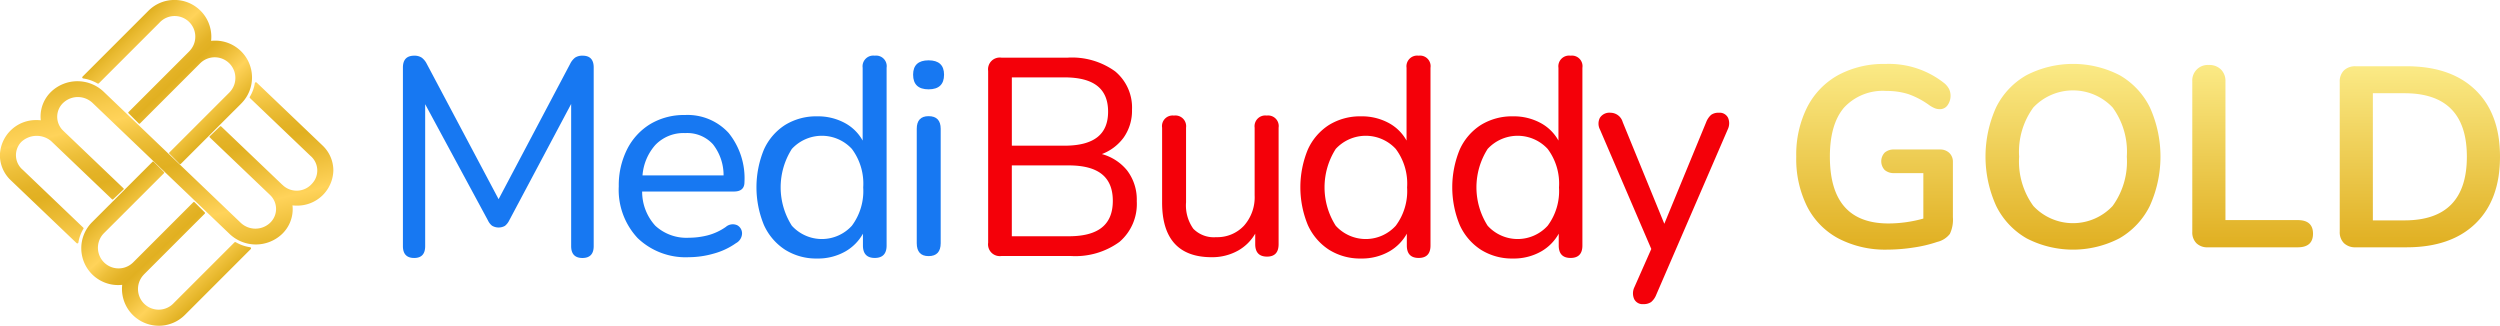 <svg id="Group_183074" data-name="Group 183074" xmlns="http://www.w3.org/2000/svg" xmlns:xlink="http://www.w3.org/1999/xlink" width="307" height="40" viewBox="0 0 307 40">
  <defs>
    <style>
      .cls-1 {
        fill: #1778f2;
      }

      .cls-2 {
        fill: #f40009;
      }

      .cls-3 {
        fill: url(#linear-gradient);
      }

      .cls-4 {
        fill: url(#linear-gradient-2);
      }

      .cls-5 {
        fill: url(#linear-gradient-3);
      }

      .cls-6 {
        fill: url(#linear-gradient-4);
      }
    </style>
    <linearGradient id="linear-gradient" x1="0.73" y1="0.811" x2="0.183" y2="0.246" gradientUnits="objectBoundingBox">
      <stop offset="0" stop-color="#e1b122"/>
      <stop offset="0.221" stop-color="#ffd35a"/>
      <stop offset="0.381" stop-color="#ebbb34"/>
      <stop offset="0.482" stop-color="#e1b021"/>
      <stop offset="0.544" stop-color="#e4b327"/>
      <stop offset="0.631" stop-color="#edbf39"/>
      <stop offset="0.732" stop-color="#fdd156"/>
      <stop offset="0.741" stop-color="#ffd35a"/>
      <stop offset="0.814" stop-color="#f9cc4e"/>
      <stop offset="0.943" stop-color="#e9ba31"/>
      <stop offset="1" stop-color="#e1b122"/>
    </linearGradient>
    <linearGradient id="linear-gradient-2" x1="0.817" y1="0.754" x2="0.27" y2="0.189" xlink:href="#linear-gradient"/>
    <linearGradient id="linear-gradient-3" x1="0.785" y1="1.056" x2="0.215" y2="-0.056" xlink:href="#linear-gradient"/>
    <linearGradient id="linear-gradient-4" x1="0.5" x2="0.5" y2="1" gradientUnits="objectBoundingBox">
      <stop offset="0" stop-color="#fbea86"/>
      <stop offset="1" stop-color="#e0af21"/>
    </linearGradient>
  </defs>
  <g id="Group_107155" data-name="Group 107155" transform="translate(0 0)">
    <g id="Group_104661" data-name="Group 104661" transform="translate(0 0)">
      <g id="Group_104658" data-name="Group 104658">
        <path id="Path_1" data-name="Path 1" class="cls-1" d="M598.188,441.284a1.6,1.6,0,0,0-.939.238,2.216,2.216,0,0,0-.607.765l-8.786,16.618-8.82-16.618a2.12,2.12,0,0,0-.626-.766,1.613,1.613,0,0,0-.92-.237c-.919,0-1.384.489-1.384,1.453v21.934c0,.964.466,1.453,1.384,1.453.9,0,1.349-.489,1.349-1.453V447.24l7.71,14.275a1.787,1.787,0,0,0,.5.646,1.585,1.585,0,0,0,1.588.018,1.962,1.962,0,0,0,.521-.662l7.608-14.306v17.461c0,.964.466,1.453,1.384,1.453s1.384-.489,1.384-1.453V442.737C599.538,441.773,599.084,441.284,598.188,441.284Z" transform="translate(-526.628 -434.445)"/>
        <path id="Path_2" data-name="Path 2" class="cls-1" d="M762.623,497.562a8.86,8.86,0,0,0-1.942-6.043,6.832,6.832,0,0,0-5.38-2.206,8.062,8.062,0,0,0-4.212,1.092,7.651,7.651,0,0,0-2.862,3.087,9.813,9.813,0,0,0-1.039,4.585,8.661,8.661,0,0,0,2.323,6.355,8.517,8.517,0,0,0,6.3,2.341,11.188,11.188,0,0,0,3.06-.449,8.62,8.62,0,0,0,2.717-1.28,1.388,1.388,0,0,0,.739-1.184,1.135,1.135,0,0,0-.589-1.011,1.311,1.311,0,0,0-1.407.209,6.925,6.925,0,0,1-2.24,1.035,9.409,9.409,0,0,1-2.28.29,5.644,5.644,0,0,1-4.132-1.47,6.19,6.19,0,0,1-1.62-4.206h11.278C762.192,498.706,762.623,498.321,762.623,497.562Zm-12.52-.835a6.366,6.366,0,0,1,1.583-3.745,4.8,4.8,0,0,1,3.683-1.45,4.261,4.261,0,0,1,3.389,1.38,6.148,6.148,0,0,1,1.3,3.816Z" transform="translate(-671.203 -475.189)"/>
        <path id="Path_3" data-name="Path 3" class="cls-1" d="M870.834,441.284a1.318,1.318,0,0,0-1.487,1.487v8.939a5.445,5.445,0,0,0-2.095-2.108,6.914,6.914,0,0,0-3.49-.869,7.275,7.275,0,0,0-3.938,1.059,6.983,6.983,0,0,0-2.6,3.02,12.163,12.163,0,0,0,0,9.267,7.085,7.085,0,0,0,2.6,3.037,7.182,7.182,0,0,0,3.939,1.077,6.8,6.8,0,0,0,3.49-.886,5.7,5.7,0,0,0,2.129-2.164V464.6c0,1.01.489,1.522,1.453,1.522s1.453-.512,1.453-1.522V442.771A1.3,1.3,0,0,0,870.834,441.284Zm-1.419,16.179a7.121,7.121,0,0,1-1.388,4.7,4.977,4.977,0,0,1-7.378,0,8.779,8.779,0,0,1,0-9.423,5.012,5.012,0,0,1,7.379,0A7.112,7.112,0,0,1,869.415,457.463Z" transform="translate(-763.413 -434.447)"/>
        <path id="Path_4" data-name="Path 4" class="cls-1" d="M982.365,447.055c1.26,0,1.9-.6,1.9-1.8,0-1.169-.639-1.762-1.9-1.762s-1.9.593-1.9,1.762C980.466,446.45,981.1,447.055,982.365,447.055Z" transform="translate(-868.335 -436.085)"/>
        <path id="Path_5" data-name="Path 5" class="cls-1" d="M984.795,490.2c-.964,0-1.453.523-1.453,1.556v14.039c0,1.055.489,1.59,1.453,1.59.987,0,1.487-.535,1.487-1.59V491.754C986.282,490.721,985.782,490.2,984.795,490.2Z" transform="translate(-870.765 -475.935)"/>
        <path id="Path_6" data-name="Path 6" class="cls-2" d="M1053.938,454.676a5.913,5.913,0,0,0,2.657-2,5.7,5.7,0,0,0,1.045-3.445,5.767,5.767,0,0,0-2.072-4.713,9.045,9.045,0,0,0-5.834-1.683H1041.6a1.44,1.44,0,0,0-1.625,1.624v21.111a1.44,1.44,0,0,0,1.625,1.624h8.547a9.2,9.2,0,0,0,5.955-1.734,6.126,6.126,0,0,0,2.123-5,5.894,5.894,0,0,0-1.2-3.791A6.035,6.035,0,0,0,1053.938,454.676Zm1.346,5.744c0,2.926-1.77,4.349-5.412,4.349h-6.991v-8.7h6.991C1053.514,456.071,1055.284,457.494,1055.284,460.42Zm-12.4-6.773v-8.388h6.442c3.619,0,5.378,1.378,5.378,4.211,0,2.81-1.759,4.177-5.378,4.177Z" transform="translate(-918.63 -435.756)"/>
        <path id="Path_7" data-name="Path 7" class="cls-2" d="M1190.71,489.755a1.318,1.318,0,0,0-1.487,1.487v8.307a5.258,5.258,0,0,1-1.317,3.738,4.485,4.485,0,0,1-3.409,1.4,3.512,3.512,0,0,1-2.806-1.036,4.941,4.941,0,0,1-.891-3.243v-9.165a1.318,1.318,0,0,0-1.487-1.487,1.3,1.3,0,0,0-1.453,1.487v9.2c0,4.449,2.048,6.705,6.087,6.705a6.506,6.506,0,0,0,3.248-.817,5.608,5.608,0,0,0,2.1-2.078v1.3c0,1.01.489,1.522,1.452,1.522.941,0,1.419-.512,1.419-1.522V491.242A1.3,1.3,0,0,0,1190.71,489.755Z" transform="translate(-1035.153 -475.563)"/>
        <path id="Path_8" data-name="Path 8" class="cls-2" d="M1301.946,441.284a1.318,1.318,0,0,0-1.487,1.487v8.939a5.451,5.451,0,0,0-2.094-2.108,6.915,6.915,0,0,0-3.49-.869,7.276,7.276,0,0,0-3.938,1.059,6.983,6.983,0,0,0-2.6,3.02,12.163,12.163,0,0,0,0,9.267,7.087,7.087,0,0,0,2.6,3.037,7.184,7.184,0,0,0,3.939,1.077,6.8,6.8,0,0,0,3.49-.886,5.7,5.7,0,0,0,2.128-2.164V464.6c0,1.01.489,1.522,1.453,1.522s1.453-.512,1.453-1.522V442.771A1.3,1.3,0,0,0,1301.946,441.284Zm-1.419,16.179a7.119,7.119,0,0,1-1.389,4.7,4.976,4.976,0,0,1-7.378,0,8.78,8.78,0,0,1,0-9.423,5.012,5.012,0,0,1,7.379,0A7.11,7.11,0,0,1,1300.527,457.463Z" transform="translate(-1127.735 -434.447)"/>
        <path id="Path_9" data-name="Path 9" class="cls-2" d="M1422.344,441.284a1.318,1.318,0,0,0-1.487,1.487v8.939a5.444,5.444,0,0,0-2.095-2.108,6.91,6.91,0,0,0-3.489-.869,7.273,7.273,0,0,0-3.938,1.059,6.983,6.983,0,0,0-2.6,3.02,12.161,12.161,0,0,0,0,9.267,7.086,7.086,0,0,0,2.6,3.037,7.181,7.181,0,0,0,3.939,1.077,6.8,6.8,0,0,0,3.49-.886,5.7,5.7,0,0,0,2.129-2.165V464.6c0,1.01.489,1.522,1.453,1.522s1.453-.512,1.453-1.522V442.771A1.3,1.3,0,0,0,1422.344,441.284Zm-1.419,16.179a7.12,7.12,0,0,1-1.388,4.7,4.977,4.977,0,0,1-7.378,0,8.777,8.777,0,0,1,0-9.423,5.013,5.013,0,0,1,7.379,0A7.112,7.112,0,0,1,1420.926,457.463Z" transform="translate(-1229.48 -434.447)"/>
        <path id="Path_10" data-name="Path 10" class="cls-2" d="M1539.672,490.384a1.139,1.139,0,0,0-1.136-.629,1.516,1.516,0,0,0-.942.257,2.312,2.312,0,0,0-.608.891l-5.144,12.487-5.109-12.487a1.568,1.568,0,0,0-1.481-1.148,1.385,1.385,0,0,0-1.323.624,1.569,1.569,0,0,0,.014,1.443l6.3,14.66-2.081,4.707a1.735,1.735,0,0,0-.033,1.419,1.134,1.134,0,0,0,1.137.647,1.6,1.6,0,0,0,.957-.256,2.213,2.213,0,0,0,.626-.891l8.788-20.322A1.7,1.7,0,0,0,1539.672,490.384Z" transform="translate(-1327.464 -475.909)"/>
        <path id="Path_50" data-name="Path 50" class="cls-3" d="M393.312,540.3a4.894,4.894,0,0,1-1.757-.616.131.131,0,0,0-.159.02l-7.43,7.427h0a2.535,2.535,0,0,1-3.58.184h0a2.536,2.536,0,0,1-.236-3.52l.051-.06.018-.019.008-.009c.049-.054.1-.111.152-.16h0l7.375-7.375a.1.1,0,0,0,0-.137h0l-1.268-1.268a.1.1,0,0,0-.137,0h0l-7.373,7.375h0a.158.158,0,0,1-.019.019l-.033.031a2.535,2.535,0,0,1-3.616-3.551c.029-.029.056-.06.085-.088h0l7.349-7.345a.1.1,0,0,0,0-.137h0l-1.267-1.269a.1.1,0,0,0-.137,0h0l-7.427,7.424h0a4.523,4.523,0,0,0,3.2,7.721,4,4,0,0,0,.5-.028,4.215,4.215,0,0,0-.028.5,4.524,4.524,0,0,0,7.721,3.2h0l8.09-8.092a.131.131,0,0,0-.074-.222Z" transform="translate(-362.604 -509.942)"/>
        <path id="Path_50-2" data-name="Path 50-2" class="cls-4" d="M373.638,387.213a4.9,4.9,0,0,1,1.757.616.131.131,0,0,0,.159-.02l7.43-7.427h0a2.535,2.535,0,0,1,3.58-.183h0a2.536,2.536,0,0,1,.236,3.52l-.051.06-.018.019-.008.009c-.049.054-.1.111-.152.16h0l-7.375,7.375a.1.1,0,0,0,0,.137h0l1.268,1.268a.1.1,0,0,0,.137,0h0l7.373-7.375h0a.157.157,0,0,1,.02-.019l.033-.031a2.535,2.535,0,0,1,3.616,3.551c-.029.029-.056.06-.085.088h0l-7.349,7.345a.1.1,0,0,0,0,.137h0l1.267,1.269a.1.1,0,0,0,.137,0h0l7.427-7.424h0a4.523,4.523,0,0,0-3.2-7.721,4.035,4.035,0,0,0-.5.028,4.171,4.171,0,0,0,.028-.5,4.524,4.524,0,0,0-7.721-3.2h0l-8.09,8.092a.131.131,0,0,0,.074.222Z" transform="translate(-363.417 -377.577)"/>
        <path id="Path_75" data-name="Path 75" class="cls-5" d="M330.735,450.946a4.547,4.547,0,0,1-.616,1.68.121.121,0,0,0,.02.152l7.427,7.1a2.348,2.348,0,0,1,.184,3.422h0l-.013.015a2.491,2.491,0,0,1-3.4.309q-.088-.07-.169-.147h0l-.019-.017-.009-.008c-.054-.047-.111-.094-.16-.146L326.6,456.26a.1.1,0,0,0-.137,0h0l-1.268,1.212a.09.09,0,0,0,0,.131h0l7.375,7.046a.134.134,0,0,1,.019.019l.031.032a2.347,2.347,0,0,1-.039,3.425,2.62,2.62,0,0,1-3.512.031c-.029-.027-.06-.053-.088-.081l-6.729-6.434-2.68-2.561-7.424-7.1a4.673,4.673,0,0,0-6.4,0,4.227,4.227,0,0,0-1.324,3.055,3.619,3.619,0,0,0,.028.475,4.3,4.3,0,0,0-.5-.026,4.427,4.427,0,0,0-4.521,4.325,4.229,4.229,0,0,0,1.323,3.053l8.092,7.731a.135.135,0,0,0,.185,0,.123.123,0,0,0,.037-.07,4.55,4.55,0,0,1,.616-1.679.121.121,0,0,0-.019-.152l-7.427-7.1a2.348,2.348,0,0,1-.184-3.422h0a2.769,2.769,0,0,1,3.536-.211l.045.034.02.017.009.008c.054.047.111.094.16.145l7.374,7.047a.1.1,0,0,0,.137,0L314.615,464a.09.09,0,0,0,0-.131l-7.375-7.046a.165.165,0,0,1-.019-.019l-.031-.032a2.347,2.347,0,0,1,.039-3.425,2.62,2.62,0,0,1,3.512-.031c.029.027.06.053.088.081l7.311,6.991,2.714,2.594,6.807,6.508a4.673,4.673,0,0,0,6.4,0,4.227,4.227,0,0,0,1.324-3.055,3.673,3.673,0,0,0-.028-.475,4.35,4.35,0,0,0,.5.027,4.427,4.427,0,0,0,4.521-4.325,4.228,4.228,0,0,0-1.323-3.053l-8.092-7.731a.135.135,0,0,0-.185,0A.123.123,0,0,0,330.735,450.946Z" transform="translate(-299.442 -440.738)"/>
        <g id="Group_104657" data-name="Group 104657" transform="translate(220.58 7.851)">
          <path id="Path_184914" data-name="Path 184914" class="cls-6" d="M99.485,116.506a1.487,1.487,0,0,1,.441,1.119v6.781a4.073,4.073,0,0,1-.376,2.05,2.765,2.765,0,0,1-1.547.978,16.19,16.19,0,0,1-2.932.693,21.371,21.371,0,0,1-3.218.255,12.4,12.4,0,0,1-5.961-1.358A9.158,9.158,0,0,1,82.03,123.1a13.079,13.079,0,0,1-1.34-6.134,12.945,12.945,0,0,1,1.34-6.069,9.349,9.349,0,0,1,3.8-3.943,11.754,11.754,0,0,1,5.8-1.372,10.916,10.916,0,0,1,7.285,2.4,2.46,2.46,0,0,1,.551.694,2,2,0,0,1-.205,1.987,1.134,1.134,0,0,1-.914.472,1.711,1.711,0,0,1-.631-.11,3.761,3.761,0,0,1-.662-.362,10.139,10.139,0,0,0-2.585-1.374,8.732,8.732,0,0,0-2.714-.392,6.469,6.469,0,0,0-5.186,2.033q-1.751,2.037-1.75,6.039,0,8.2,7.19,8.2a15.969,15.969,0,0,0,4.288-.6v-5.583H92.736a1.706,1.706,0,0,1-1.182-.379,1.56,1.56,0,0,1,0-2.143,1.706,1.706,0,0,1,1.182-.379h5.582A1.62,1.62,0,0,1,99.485,116.506Z" transform="translate(-80.69 -105.579)"/>
          <path id="Path_184915" data-name="Path 184915" class="cls-6" d="M101.6,126.994a9.341,9.341,0,0,1-3.73-3.973,14.676,14.676,0,0,1-.016-12.1,9.244,9.244,0,0,1,3.73-3.957,12.489,12.489,0,0,1,11.446,0,9.278,9.278,0,0,1,3.714,3.957,14.661,14.661,0,0,1-.016,12.1,9.341,9.341,0,0,1-3.73,3.973,12.389,12.389,0,0,1-11.4,0Zm10.566-3.973a9.288,9.288,0,0,0,1.744-6.058,9.215,9.215,0,0,0-1.744-6.039,6.7,6.7,0,0,0-9.734,0,9.215,9.215,0,0,0-1.746,6.039,9.288,9.288,0,0,0,1.746,6.058,6.664,6.664,0,0,0,9.734,0Z" transform="translate(-73.316 -105.579)"/>
          <path id="Path_184916" data-name="Path 184916" class="cls-6" d="M114.4,127.551a1.872,1.872,0,0,1-.505-1.386V107.684a1.9,1.9,0,0,1,2.02-2.017,2.017,2.017,0,0,1,1.5.551,1.98,1.98,0,0,1,.552,1.466v17.029h8.862q1.892,0,1.891,1.673t-1.891,1.671H115.822A1.911,1.911,0,0,1,114.4,127.551Z" transform="translate(-65.262 -105.538)"/>
          <path id="Path_184917" data-name="Path 184917" class="cls-6" d="M126.779,127.5a1.889,1.889,0,0,1-.52-1.419V107.7a1.887,1.887,0,0,1,.52-1.419,1.978,1.978,0,0,1,1.435-.507h6.245q5.455,0,8.467,2.919t3.013,8.181q0,5.3-3.013,8.216t-8.467,2.917h-6.245A1.971,1.971,0,0,1,126.779,127.5Zm7.428-2.8q7.663,0,7.663-7.824,0-7.788-7.663-7.789h-3.88V124.7Z" transform="translate(-59.519 -105.489)"/>
        </g>
      </g>
    </g>
  </g>
</svg>
